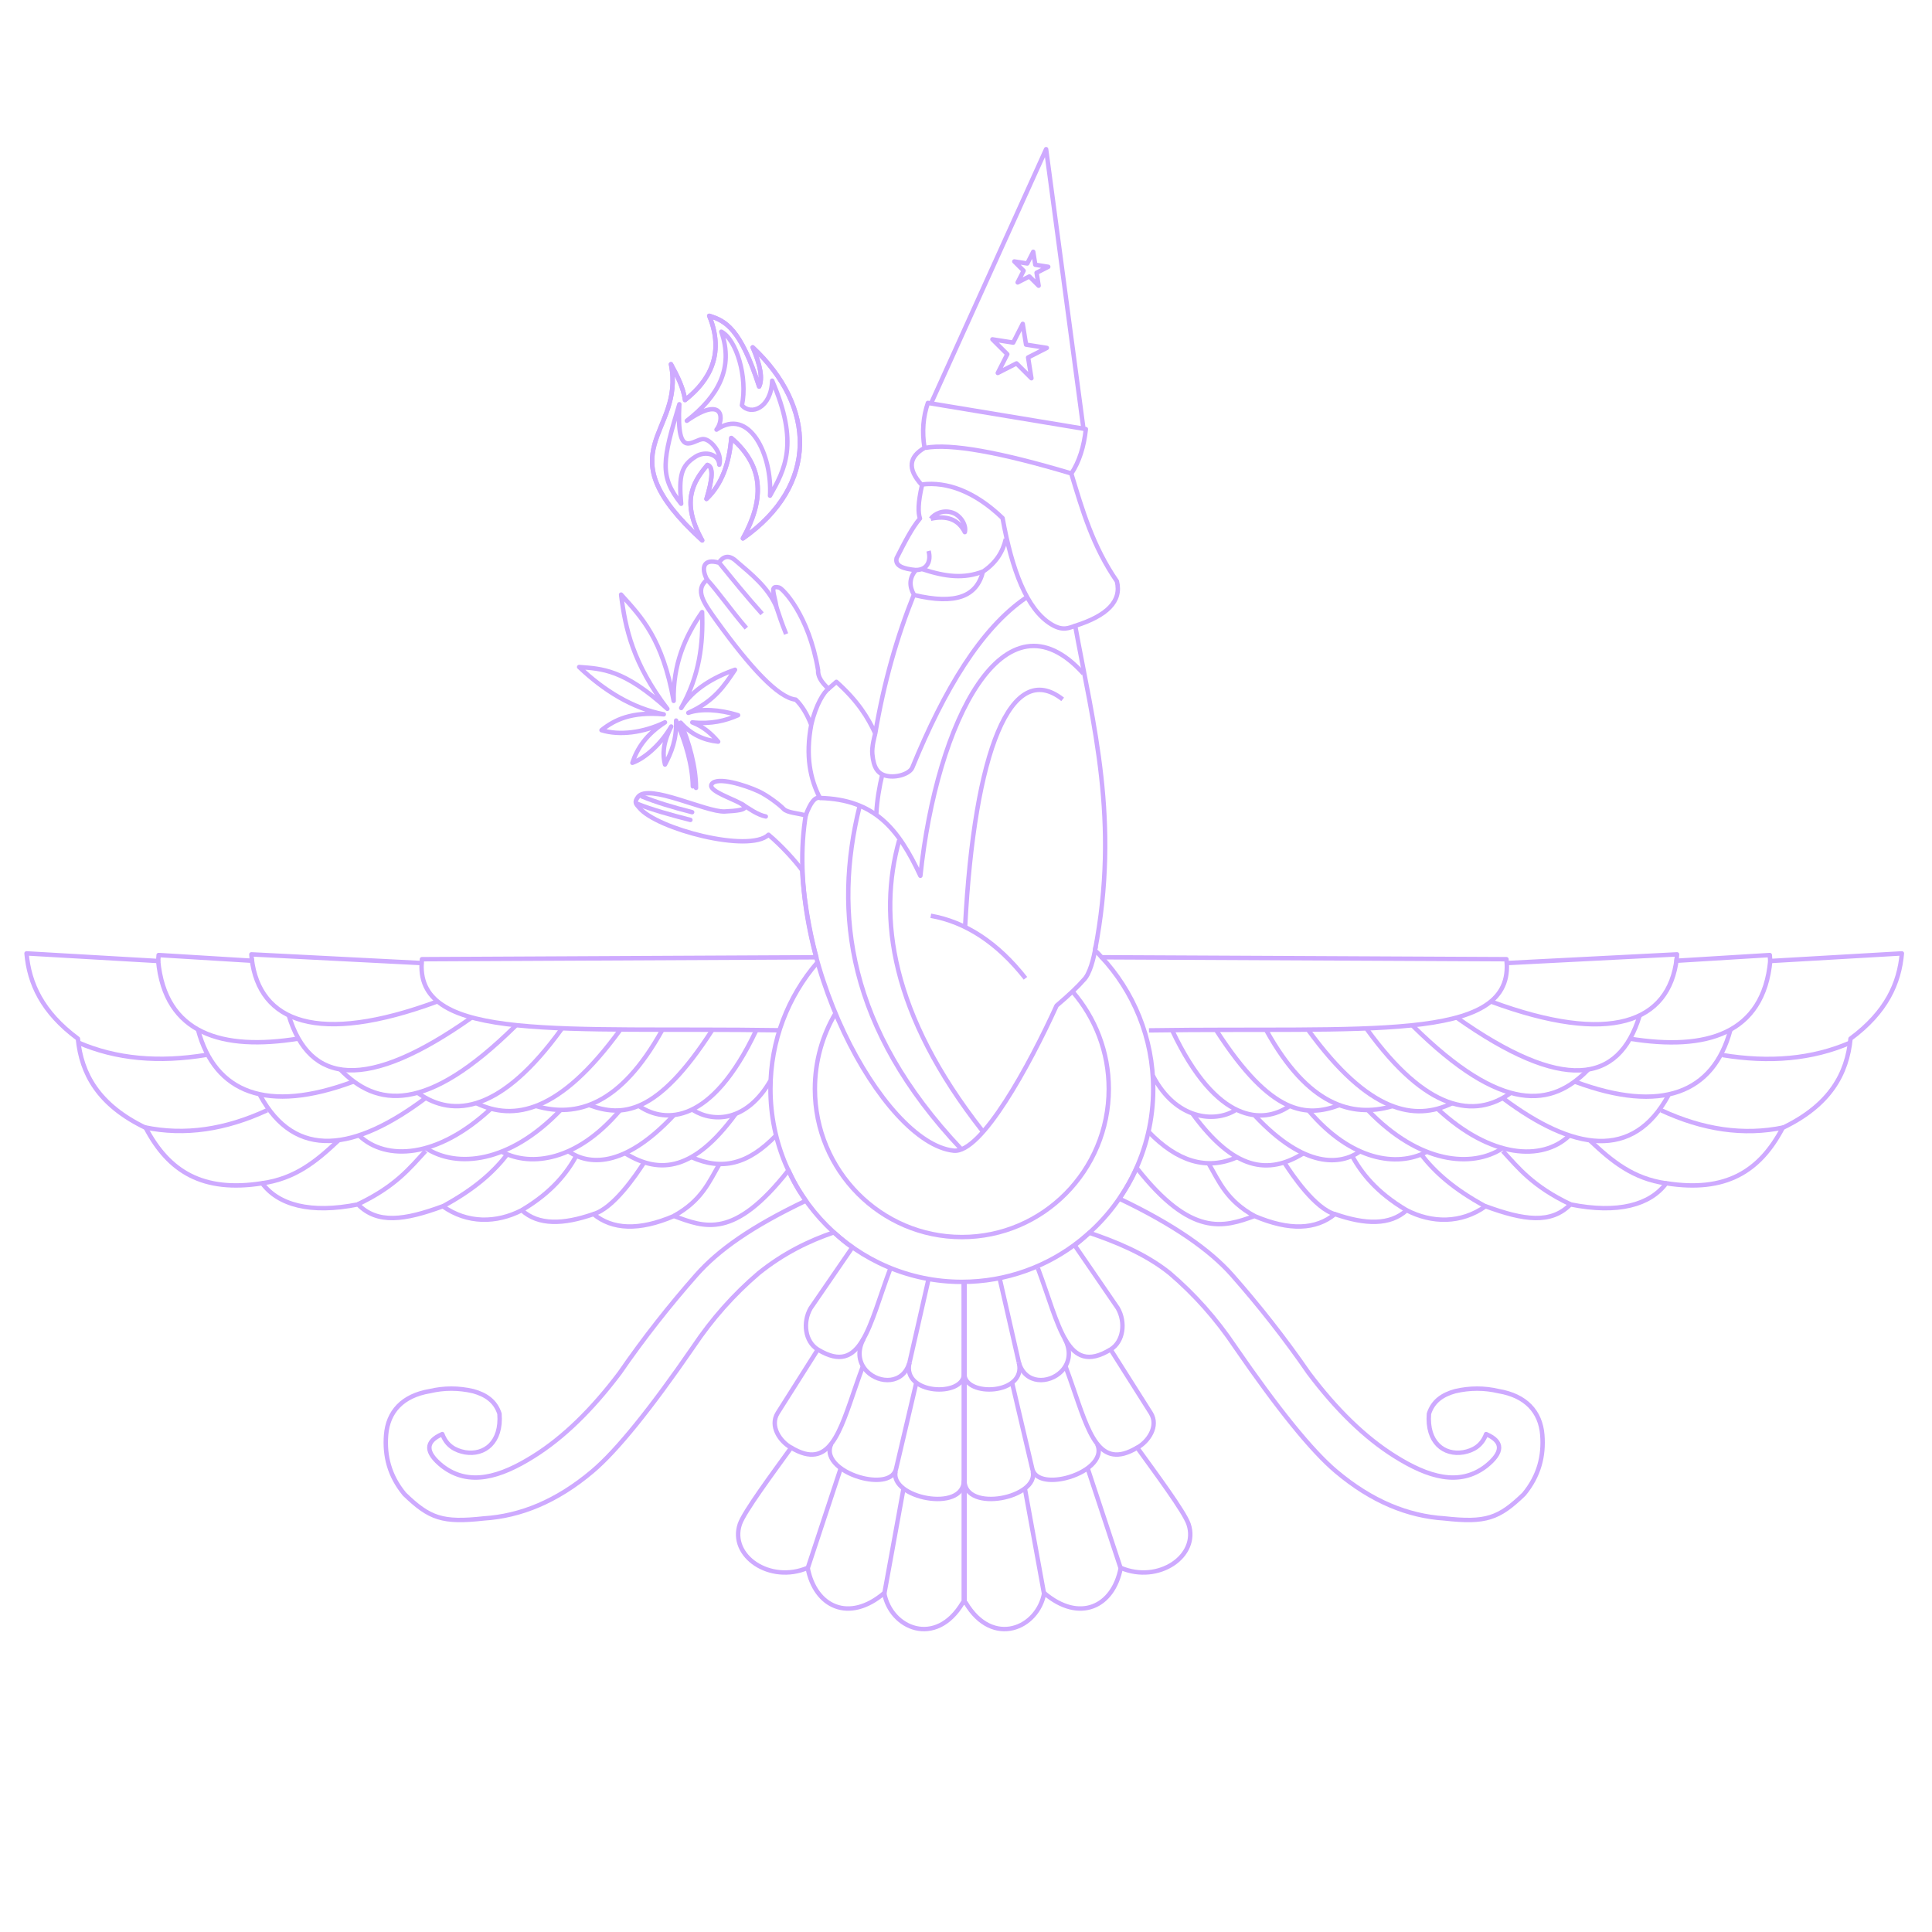 <?xml version="1.0" encoding="UTF-8" standalone="no"?><!DOCTYPE svg PUBLIC "-//W3C//DTD SVG 1.1//EN" "http://www.w3.org/Graphics/SVG/1.1/DTD/svg11.dtd"><svg width="100%" height="100%" viewBox="0 0 4167 4167" version="1.1" xmlns="http://www.w3.org/2000/svg" xmlns:xlink="http://www.w3.org/1999/xlink" xml:space="preserve" xmlns:serif="http://www.serif.com/" style="fill-rule:evenodd;clip-rule:evenodd;stroke-linejoin:round;stroke-miterlimit:2;"><rect id="Artboard1" x="0" y="0" width="4166.67" height="4166.67" style="fill:none;"/><g id="Artboard11" serif:id="Artboard1"><g id="wzrd"><path d="M2001.3,869.021l340.717,56.441c-4.084,37.713 -14.125,70.13 -31.359,96.15c23.75,78.288 46.242,156.709 98.246,232.025c10.954,43.417 -21.933,74.655 -89.883,96.15c38.504,212.43 96.933,419.963 42.587,700.476c4.03,2.699 9.367,8.533 14.496,14.404l873.096,4.179l0.492,8.35l367.4,-18.8l-1.067,13.787l201.113,-12.316l0.954,12.879l283.946,-16.442c-5.7,64.504 -33.467,126.754 -110.788,183.946c-7.483,75.537 -43.825,143.083 -146.317,192.308c-49.525,94.421 -123.116,139.775 -251.183,119.492c-34.317,46.492 -103.596,66.362 -206.592,45.642c-41.795,42.62 -100.279,34.42 -182.991,3.975c-52.846,37.679 -115.963,36.65 -170.267,8.566c-35.733,32.854 -89.721,31.034 -154.683,8.359c-40.75,33.42 -97.671,36.516 -173.492,4.183c-66.321,24.154 -135.946,46.658 -254.037,-103.733c-13.484,29.541 -21.346,41.25 -37.1,66.379c116.987,55.796 195.154,110.508 243.062,164.862c57.125,64.813 112.388,134.613 165.129,211.117c59.154,78.508 121.042,139.246 186.038,179.767c71.041,44.55 138.604,65.537 196.487,20.9c36.75,-29.479 37.771,-52.65 0,-68.979c-9.05,24.55 -27.008,35.241 -49.212,39.333c-41.925,6.858 -78.963,-21.392 -74.117,-83.229c8.892,-27.838 30.108,-41.292 56.542,-48.663c31.954,-7.4 63.162,-7.316 93.654,-0.104c58.725,9.833 90.442,44.213 94.371,94.754c3.454,44.504 -6.642,87.384 -39.717,127.509c-54.375,52.379 -81.779,62.158 -171.404,52.254c-78.567,-5.054 -156.496,-36.338 -233.604,-101.304c-52.909,-44.45 -126.975,-136.542 -217.896,-268.717c-40.375,-60.279 -87.4,-113.171 -140.925,-158.838c-53.508,-43.07 -119.808,-68.945 -173.317,-87.166c-7.446,6.912 -26.991,24.008 -31.837,26.875l93.05,135.741c17.362,30.25 12.412,72.013 -15.525,89.113l86.596,136.842c17.995,28.745 -5.696,62.191 -29.163,74.866c37.996,52.729 101.929,138.513 110.783,165.129c22.725,68.3 -64.558,128.684 -146.316,94.067c-16.154,84.517 -89.279,118.758 -165.134,54.346c-13.516,76.058 -111.17,118.692 -169.312,20.904l-6.396,0c-58.146,97.788 -155.8,55.154 -169.312,-20.904c-75.859,64.412 -148.984,30.171 -165.134,-54.346c-81.758,34.617 -169.041,-25.767 -146.321,-94.067c8.859,-26.616 72.788,-112.4 110.788,-165.129c-23.467,-12.675 -47.163,-46.121 -29.163,-74.866l86.592,-136.842c-27.933,-17.1 -32.887,-58.863 -15.525,-89.113l90.063,-131.137c-14.33,-9.721 -21.734,-16.317 -39.971,-32.383c-53.509,18.22 -108.688,45 -162.196,88.07c-53.521,45.667 -100.546,98.559 -140.921,158.838c-90.921,132.175 -164.987,224.267 -217.896,268.717c-77.108,64.966 -155.037,96.25 -233.604,101.304c-89.629,9.904 -117.029,0.125 -171.404,-52.254c-33.075,-40.125 -43.175,-83.005 -39.717,-127.509c3.929,-50.541 35.646,-84.921 94.367,-94.754c30.496,-7.212 61.704,-7.296 93.658,0.104c26.429,7.371 47.65,20.825 56.538,48.663c4.85,61.837 -32.188,90.087 -74.113,83.229c-22.204,-4.092 -40.162,-14.783 -49.212,-39.333c-37.771,16.329 -36.75,39.5 -0,68.979c57.879,44.637 125.446,23.65 196.487,-20.9c64.996,-40.521 126.884,-101.259 186.034,-179.767c52.745,-76.504 108.004,-146.304 165.133,-211.117c47.908,-54.354 119.254,-104.637 236.242,-160.429c-20.884,-30.662 -27.405,-44.366 -37.188,-65.8c-118.092,150.392 -180.808,122.875 -247.129,98.721c-75.821,32.333 -132.746,29.238 -173.496,-4.183c-64.958,22.675 -118.946,24.496 -154.679,-8.359c-54.308,28.084 -117.425,29.113 -170.267,-8.566c-82.712,30.446 -141.196,38.646 -182.991,-3.975c-103,20.721 -172.275,0.85 -206.596,-45.642c-128.063,20.283 -201.654,-25.071 -251.179,-119.492c-102.492,-49.225 -138.834,-116.77 -146.321,-192.308c-77.317,-57.192 -105.084,-119.442 -110.784,-183.946l283.942,16.442l0.954,-12.879l201.117,12.316l-1.067,-13.787l367.4,18.8l0.492,-8.35l850.767,-4.125c-6.98,-24.171 -26.396,-105.563 -30.709,-187.638c-15.15,-20.879 -45.691,-54.287 -72.529,-76.629c-41.933,39.844 -241.384,-12.672 -278.614,-58.036c-6.223,-7.583 -12.574,-11.194 -2.737,-23.787c22.926,-29.348 146.67,33.37 186.757,31.614c117.94,-5.168 -44.017,-35.154 -27.988,-59.122c11.321,-16.928 72.441,2.268 101.368,15.728c19.381,9.018 45.565,29.165 53.541,37.667c8.208,8.748 31.573,9.207 47.723,14.345c10.229,-27.705 20.454,-40.788 30.683,-37.809c-20.916,-41.091 -31.329,-90.408 -18.629,-157.812c-8.996,-23.084 -20.046,-41.388 -33.425,-54.246c-37.65,-4.083 -97.146,-68.242 -169.866,-168.771c-27.713,-38.737 -49.334,-67.246 -21.371,-89.867c-13.338,-25.295 -8.221,-46.487 25.208,-36.712c9.629,-13.529 21.417,-18.442 38.354,-2.738c30.588,26.28 68.704,56.192 86.138,98.55c-4.963,-30.933 -15.425,-47.72 5.921,-42.112c7.083,1.862 63.645,57.779 83.837,178.087c-0.8,11.95 5.729,25.125 22.467,40l16.983,-14.795c46.5,41.495 68.083,77.058 83.838,111.237c18.612,-110.408 47.145,-209.233 83.291,-299.183c-10.183,-18.404 -10.275,-36.213 4.384,-53.154c-26.6,-2.53 -45.759,-8.6 -41.646,-25.755c17.671,-34.758 32.9,-64.8 50.412,-85.479c-4.291,-12.416 -4.475,-33.058 4.384,-71.783c-33.3,-36.217 -26.98,-61.867 5.479,-80.55c-5.925,-35.346 -2.917,-67.446 7.233,-96.95Z" style="fill:none;stroke:#ceaaff;stroke-width:9.53px;"/><path d="M1989.48,1044.83c52.355,-6.162 112.121,14.225 172.892,72.592c20.292,111.937 51.829,196.566 104.858,229c26,15.904 39.255,7.154 51.55,3.508" style="fill:none;stroke:#ceaaff;stroke-width:9.53px;"/><path d="M2007.54,1118.83c34.221,-7.525 59.329,1.004 73.437,28.909c3.963,-14.98 -9.117,-35.688 -25.675,-41.655c-20.579,-7.42 -39.354,1.717 -47.762,12.746" style="fill:none;stroke:#ceaaff;stroke-width:9.53px;"/><path d="M1995.8,965.917c54.596,-9.846 160.612,9.145 315.271,55.408" style="fill:none;stroke:#ceaaff;stroke-width:9.53px;"/><path d="M2169.42,1162.22c-6.284,27.729 -21.146,51.946 -49.375,70.7c-13.313,53.196 -57.692,71.979 -148.809,50.362" style="fill:none;stroke:#ceaaff;stroke-width:9.53px;"/><path d="M2002.84,1188.37c5.72,21.55 -2.805,40.758 -26.875,41.025" style="fill:none;stroke:#ceaaff;stroke-width:9.53px;"/><path d="M2120.06,1232.74c-41.175,15.716 -80.042,11.6 -131.192,-5.279" style="fill:none;stroke:#ceaaff;stroke-width:9.53px;"/><path d="M1887.52,1583.17c-1.096,4.237 -7.525,27.208 -6.042,43.146c2.692,28.996 11.167,42.808 30.746,47.125c21.708,4.787 50.071,-4.696 55.529,-18.021c69.075,-168.675 148.154,-299.733 244.508,-365.792" style="fill:none;stroke:#ceaaff;stroke-width:9.53px;"/><path d="M1768.99,1721.11c116.454,3.329 168.162,64.779 216.125,167.808c34.85,-333.146 181.221,-625.175 351.604,-436.083" style="fill:none;stroke:#ceaaff;stroke-width:9.53px;"/><path d="M2363.39,2040.44c-4.409,28.221 -13.38,61 -25.909,72.987c-11.833,13.709 -30.529,31.7 -58.6,55.559c-57.458,126.416 -161.958,319.416 -222.225,312.787c-153.129,-16.838 -370.979,-420.592 -318.121,-727.558" style="fill:none;stroke:#ceaaff;stroke-width:9.53px;"/><path d="M1853.75,1739.93c-56.462,228.592 -26.037,478.254 219.067,738.038" style="fill:none;stroke:#ceaaff;stroke-width:9.53px;"/><path d="M1939.48,1812.02c-46.725,165.7 -18.029,375.729 179.525,627.183" style="fill:none;stroke:#ceaaff;stroke-width:9.53px;"/><path d="M1609.71,1354.76c-34.154,-39.745 -58.687,-76.004 -84.558,-104.429" style="fill:none;stroke:#ceaaff;stroke-width:9.53px;"/><path d="M1674.76,1309.68c8.2,23.909 9.221,28.746 20.767,57.809" style="fill:none;stroke:#ceaaff;stroke-width:9.53px;"/><path d="M1552.43,1215.26c29.809,36.638 55.271,68.359 91.254,108.563" style="fill:none;stroke:#ceaaff;stroke-width:9.53px;"/><path d="M1787.62,1484.81c-11.038,8.308 -27.434,34.445 -37.754,77.258" style="fill:none;stroke:#ceaaff;stroke-width:9.53px;"/><path d="M1902.84,1670.94c-6.009,24.691 -11.426,55.258 -12.825,85.449" style="fill:none;stroke:#ceaaff;stroke-width:9.53px;"/><path d="M2292.01,1508.39c-110.884,-87.325 -190.717,109.92 -210.417,490.187" style="fill:none;stroke:#ceaaff;stroke-width:9.53px;"/><path d="M2007.56,1975.19c74.579,13.083 143.887,57.837 204.179,134.825" style="fill:none;stroke:#ceaaff;stroke-width:9.53px;"/><g id="inner-ring" serif:id="inner ring"><path d="M2313.57,2138.94c48.487,56.133 77.866,129.479 77.866,209.687c0,176.346 -142.008,319.517 -316.921,319.517c-174.912,-0 -316.92,-143.171 -316.92,-319.517c-0,-59.591 16.216,-115.391 44.437,-163.162" style="fill:none;stroke:#ceaaff;stroke-width:9.53px;"/><path d="M2374.78,2063.2c69.734,74.533 112.504,174.987 112.504,285.433c0,132.438 -61.495,250.513 -157.246,326.75c-70.304,55.979 -159.074,89.404 -255.524,89.404c-227.813,0 -412.767,-186.475 -412.767,-416.154c-0,-104.367 38.187,-199.808 101.233,-272.892" style="fill:none;stroke:#ceaaff;stroke-width:9.53px;"/></g><g id="wing-left" serif:id="wing left"><path d="M1681.14,2222.12c-468.517,-7 -780.451,26.629 -771.742,-144.259" style="fill:none;stroke:#ceaaff;stroke-width:9.53px;"/><path d="M542.896,2067.3c16.133,137.483 142.742,187.975 400.817,92.533" style="fill:none;stroke:#ceaaff;stroke-width:9.53px;"/><path d="M622.763,2189.95c45,148.429 166.666,165.592 394.604,4.638" style="fill:none;stroke:#ceaaff;stroke-width:9.53px;"/><path d="M1112.23,2212.23c-193.738,191.467 -300.338,175.08 -378.267,94.534" style="fill:none;stroke:#ceaaff;stroke-width:9.53px;"/><path d="M1211.09,2219.62c-128.621,177.433 -232.205,193.55 -310.025,137.5" style="fill:none;stroke:#ceaaff;stroke-width:9.53px;"/><path d="M643.575,2240.1c-163.854,26.358 -287.958,-9.475 -302.563,-168.721" style="fill:none;stroke:#ceaaff;stroke-width:9.53px;"/><path d="M762.675,2332.63c-187.396,70.042 -299.083,23.792 -335.35,-110.862" style="fill:none;stroke:#ceaaff;stroke-width:9.53px;"/><path d="M917.367,2368.71c-151.154,113.024 -280.146,134.62 -356.688,-6.809" style="fill:none;stroke:#ceaaff;stroke-width:9.53px;"/><path d="M1058.48,2391.56c-115.645,107.413 -225.704,111.884 -282.72,58.692" style="fill:none;stroke:#ceaaff;stroke-width:9.53px;"/><path d="M1208.68,2394.52c-110.987,115.391 -224.304,124.837 -290.245,81.746" style="fill:none;stroke:#ceaaff;stroke-width:9.53px;"/><path d="M1336.25,2395.71c-91.954,108.262 -190.566,121.158 -252.533,89.141" style="fill:none;stroke:#ceaaff;stroke-width:9.53px;"/><path d="M1452.76,2405.92c-109.225,116.458 -185.212,105.429 -225.7,78.05" style="fill:none;stroke:#ceaaff;stroke-width:9.53px;"/><path d="M1586.69,2402.54c-89.121,121.412 -162.188,131.533 -237.988,85.095" style="fill:none;stroke:#ceaaff;stroke-width:9.53px;"/><path d="M1673.88,2448.93c-60.404,62.525 -116.8,76.267 -182.704,46.729" style="fill:none;stroke:#ceaaff;stroke-width:9.53px;"/><path d="M444.408,2275.31c-101.429,16.771 -193.904,8.934 -276.2,-26.904" style="fill:none;stroke:#ceaaff;stroke-width:9.53px;"/><path d="M576.229,2394.58c-89.35,41.442 -177.583,55.112 -264.542,36.767" style="fill:none;stroke:#ceaaff;stroke-width:9.53px;"/><path d="M729.575,2460.04c-46.275,43.608 -91.925,81.975 -164.508,92.1" style="fill:none;stroke:#ceaaff;stroke-width:9.53px;"/><path d="M917.892,2482.46c-33.538,36.35 -64.334,76.046 -145.721,114.792" style="fill:none;stroke:#ceaaff;stroke-width:9.53px;"/><path d="M1094.14,2489.72c-30.721,39.162 -70.046,74.521 -138.48,111.841" style="fill:none;stroke:#ceaaff;stroke-width:9.53px;"/><path d="M1243.41,2492.32c-20.233,36.592 -51.854,78.537 -117.529,117.517" style="fill:none;stroke:#ceaaff;stroke-width:9.53px;"/><path d="M1389.58,2506.67c-18.096,28.325 -67.033,100.112 -109.779,111.983" style="fill:none;stroke:#ceaaff;stroke-width:9.53px;"/><path d="M1551.9,2510.26c-22.338,38.234 -38.054,79.005 -98.671,112.454" style="fill:none;stroke:#ceaaff;stroke-width:9.53px;"/><path d="M1337.58,2221.41c-131,180.016 -229.979,196.395 -309.775,158.133" style="fill:none;stroke:#ceaaff;stroke-width:9.53px;"/><path d="M1427.5,2222.98c-89.183,160.683 -183.958,187.85 -270.45,162.804" style="fill:none;stroke:#ceaaff;stroke-width:9.53px;"/><path d="M1536.13,2221.67c-119.833,186.071 -195.691,186.937 -264.187,162.237" style="fill:none;stroke:#ceaaff;stroke-width:9.53px;"/><path d="M1630.71,2222.81c-96.516,203.82 -196.571,199.845 -251.233,163.566" style="fill:none;stroke:#ceaaff;stroke-width:9.53px;"/><path d="M1661.49,2331.23c-50.7,87.2 -121.329,90.784 -166.325,63.321" style="fill:none;stroke:#ceaaff;stroke-width:9.53px;"/></g><g id="wing-left1" serif:id="wing left"><path d="M2478.14,2222.35c468.516,-7 780.45,26.629 771.741,-144.254" style="fill:none;stroke:#ceaaff;stroke-width:9.53px;"/><path d="M3616.38,2067.53c-16.133,137.484 -142.741,187.98 -400.816,92.534" style="fill:none;stroke:#ceaaff;stroke-width:9.53px;"/><path d="M3536.52,2190.19c-45,148.429 -166.667,165.587 -394.6,4.637" style="fill:none;stroke:#ceaaff;stroke-width:9.53px;"/><path d="M3047.06,2212.47c193.734,191.466 300.334,175.079 378.263,94.533" style="fill:none;stroke:#ceaaff;stroke-width:9.53px;"/><path d="M2948.19,2219.86c128.616,177.434 232.2,193.55 310.021,137.504" style="fill:none;stroke:#ceaaff;stroke-width:9.53px;"/><path d="M3515.7,2240.34c163.854,26.354 287.959,-9.479 302.563,-168.725" style="fill:none;stroke:#ceaaff;stroke-width:9.53px;"/><path d="M3396.6,2332.87c187.396,70.041 299.083,23.796 335.35,-110.863" style="fill:none;stroke:#ceaaff;stroke-width:9.53px;"/><path d="M3241.91,2368.95c151.158,113.021 280.145,134.617 356.687,-6.808" style="fill:none;stroke:#ceaaff;stroke-width:9.53px;"/><path d="M3100.8,2391.8c115.65,107.412 225.704,111.883 282.721,58.691" style="fill:none;stroke:#ceaaff;stroke-width:9.53px;"/><path d="M2950.6,2394.75c110.987,115.396 224.304,124.838 290.246,81.746" style="fill:none;stroke:#ceaaff;stroke-width:9.53px;"/><path d="M2823.03,2395.95c91.954,108.262 190.567,121.158 252.533,89.146" style="fill:none;stroke:#ceaaff;stroke-width:9.53px;"/><path d="M2706.52,2406.15c109.229,116.454 185.217,105.429 225.7,78.05" style="fill:none;stroke:#ceaaff;stroke-width:9.53px;"/><path d="M2572.59,2402.78c89.121,121.408 162.187,131.533 237.987,85.096" style="fill:none;stroke:#ceaaff;stroke-width:9.53px;"/><path d="M2477.89,2441.65c60.408,62.525 124.312,83.775 190.216,54.238" style="fill:none;stroke:#ceaaff;stroke-width:9.53px;"/><path d="M3714.88,2275.54c101.425,16.775 193.9,8.937 276.196,-26.9" style="fill:none;stroke:#ceaaff;stroke-width:9.53px;"/><path d="M3583.05,2394.81c89.35,41.437 177.588,55.108 264.542,36.766" style="fill:none;stroke:#ceaaff;stroke-width:9.53px;"/><path d="M3429.71,2460.28c46.271,43.604 91.921,81.975 164.505,92.096" style="fill:none;stroke:#ceaaff;stroke-width:9.53px;"/><path d="M3241.39,2482.69c33.537,36.354 64.333,76.046 145.72,114.791" style="fill:none;stroke:#ceaaff;stroke-width:9.53px;"/><path d="M3065.31,2490.18c30.695,39.075 69.999,74.371 138.304,111.617" style="fill:none;stroke:#ceaaff;stroke-width:9.53px;"/><path d="M2915.87,2492.56c20.237,36.588 51.854,78.534 117.529,117.517" style="fill:none;stroke:#ceaaff;stroke-width:9.53px;"/><path d="M2769.7,2506.9c18.096,28.325 67.033,100.117 109.779,111.988" style="fill:none;stroke:#ceaaff;stroke-width:9.53px;"/><path d="M2607.38,2510.49c22.342,38.233 38.059,79.004 98.671,112.454" style="fill:none;stroke:#ceaaff;stroke-width:9.53px;"/><path d="M2821.7,2221.65c131,180.013 229.979,196.392 309.775,158.129" style="fill:none;stroke:#ceaaff;stroke-width:9.53px;"/><path d="M2731.78,2223.21c89.188,160.683 183.958,187.854 270.45,162.808" style="fill:none;stroke:#ceaaff;stroke-width:9.53px;"/><path d="M2623.15,2221.9c119.833,186.075 195.691,186.942 264.187,162.238" style="fill:none;stroke:#ceaaff;stroke-width:9.53px;"/><path d="M2528.57,2223.05c96.521,203.817 196.571,199.842 251.233,163.563" style="fill:none;stroke:#ceaaff;stroke-width:9.53px;"/><path d="M2486.66,2320.34c49.308,94.291 132.454,101.912 177.454,74.445" style="fill:none;stroke:#ceaaff;stroke-width:9.53px;"/></g><g id="hat"><path d="M2008.38,869.492l247.925,-547.771l80.259,601.017" style="fill:none;stroke:#ceaaff;stroke-width:9.53px;"/><path d="M2205.86,698.496l7.154,44.825l44.841,7.046l-40.42,20.654l7.154,44.825l-32.134,-32.058l-40.42,20.654l20.558,-40.467l-32.133,-32.058l44.841,7.046l20.559,-40.467Z" style="fill:none;stroke:#ceaaff;stroke-width:9.53px;"/><path d="M2228.49,543.058l4.462,27.967l27.975,4.4l-25.217,12.888l4.463,27.966l-20.05,-20.004l-25.217,12.888l12.825,-25.251l-20.046,-20l27.975,4.396l12.83,-25.25Z" style="fill:none;stroke:#ceaaff;stroke-width:9.53px;"/></g><g id="Fire"><path d="M1514.5,1165.55c-215.604,-196.433 -36.454,-227.85 -67.362,-380.042c14.133,25.759 26.85,51.513 30.379,77.271c34.487,-27.296 92.404,-84.642 52.171,-181.612c34.608,10.733 67.525,26.937 107.65,152.554c8.162,-17.221 2.625,-46.179 -13.871,-84.534c135.825,126.767 142.6,297.625 -21.134,412.096c43.93,-79.229 48.992,-153.237 -25.095,-216.612c-4.346,55.604 -20.967,100.471 -53.492,131.421c12.967,-42.484 15.433,-69.567 1.979,-73.309c-32.317,38.021 -56.783,80.5 -11.225,162.767Z" style="fill:none;stroke:#ceaaff;stroke-width:9.53px;"/><path d="M1514.5,1165.55c-215.604,-196.433 -36.454,-227.85 -67.362,-380.042c14.133,25.759 26.85,51.513 30.379,77.271c34.487,-27.296 92.404,-84.642 52.171,-181.612c34.608,10.733 67.525,26.937 107.65,152.554c8.162,-17.221 2.625,-46.179 -13.871,-84.534c135.825,126.767 142.6,297.625 -21.134,412.096c43.93,-79.229 48.992,-153.237 -25.095,-216.612c-4.346,55.604 -20.967,100.471 -53.492,131.421c12.967,-42.484 15.433,-69.567 1.979,-73.309c-32.317,38.021 -56.783,80.5 -11.225,162.767Z" style="fill:none;stroke:#ceaaff;stroke-width:9.53px;"/><path d="M1555.78,715.425c27.204,77.479 -6.229,139.308 -74.446,192.163c82.8,-57.701 79.767,-0.117 64.059,19.045c70.908,-49.008 120.291,54.005 115.412,142.538c31.721,-56.179 63.25,-112.517 4.617,-248.142c-2.121,59.904 -46.158,75.513 -65.208,53.092c12.704,-59.75 -11.88,-142.213 -44.434,-158.696Z" style="fill:none;stroke:#ceaaff;stroke-width:9.53px;"/><path d="M1465.23,871.867c-36.138,120.054 -43.883,155.071 3.942,214.7c-5.534,-61.188 0.158,-82.384 31.512,-101.934c20.371,-12.7 49.563,-5.4 50.725,17.73c7.467,-25.13 -18.791,-54.842 -34.104,-55.321c-21.958,-0.684 -58.754,49.621 -52.075,-75.175Z" style="fill:none;stroke:#ceaaff;stroke-width:9.53px;"/></g><g id="bottom-left"><path d="M1862.84,2887.05c-15.884,29.367 -8.925,54.696 7.1,70.842c26.583,26.787 78.112,28.304 91.658,-18.909" style="fill:none;stroke:#ceaaff;stroke-width:9.53px;"/><path d="M2079.23,2963.23c-0.537,50.655 -134.587,45.13 -117.633,-24.25" style="fill:none;stroke:#ceaaff;stroke-width:9.53px;"/><path d="M1705.9,3121.99c10.7,6.429 20.379,10.708 29.196,13.058c67.912,18.087 84.891,-78.292 125.962,-187.979" style="fill:none;stroke:#ceaaff;stroke-width:9.53px;"/><path d="M1976.18,2982.77l-43.17,183.758c-4.484,25.325 -38.555,29.704 -72.38,21.404c-41.633,-10.216 -82.887,-39.65 -68.112,-72.896" style="fill:none;stroke:#ceaaff;stroke-width:9.53px;"/><path d="M2078.68,2765.38l0,690.142" style="fill:none;stroke:#ceaaff;stroke-width:9.53px;"/><path d="M2002.71,2758.7l-41.113,180.287" style="fill:none;stroke:#ceaaff;stroke-width:9.53px;"/><path d="M2080.21,2765.23l-1.017,198.313" style="fill:none;stroke:#ceaaff;stroke-width:9.53px;"/><path d="M2079.13,3192.97c-0.8,70.671 -161.654,37.542 -147.366,-19.829" style="fill:none;stroke:#ceaaff;stroke-width:9.53px;"/><path d="M1907.54,3436.3l41.12,-225.571" style="fill:none;stroke:#ceaaff;stroke-width:9.53px;"/><path d="M1742.26,3381.9l71.113,-215.271" style="fill:none;stroke:#ceaaff;stroke-width:9.53px;"/><path d="M1765.01,2911.35c93.392,56.129 108.85,-51.654 155.596,-176.079" style="fill:none;stroke:#ceaaff;stroke-width:9.53px;"/></g><g id="bottom-right"><path d="M2296.32,2887.05c15.887,29.367 8.929,54.696 -7.096,70.842c-26.583,26.787 -78.117,28.304 -91.659,-18.909" style="fill:none;stroke:#ceaaff;stroke-width:9.53px;"/><path d="M2079.93,2963.23c0.537,50.655 134.588,45.13 117.637,-24.25" style="fill:none;stroke:#ceaaff;stroke-width:9.53px;"/><path d="M2453.27,3121.99c-10.7,6.429 -20.379,10.708 -29.2,13.058c-67.909,18.087 -84.892,-78.292 -125.963,-187.979" style="fill:none;stroke:#ceaaff;stroke-width:9.53px;"/><path d="M2182.98,2982.77l43.171,183.758c4.483,25.325 38.554,29.704 72.375,21.404c41.638,-10.216 82.892,-39.65 68.112,-72.896" style="fill:none;stroke:#ceaaff;stroke-width:9.53px;"/><path d="M2080.47,2764.93l0,690.588" style="fill:none;stroke:#ceaaff;stroke-width:9.53px;"/><path d="M2156.45,2758.7l41.117,180.287" style="fill:none;stroke:#ceaaff;stroke-width:9.53px;"/><path d="M2078.95,2765.63l1.013,197.913" style="fill:none;stroke:#ceaaff;stroke-width:9.53px;"/><path d="M2080.03,3192.97c0.8,70.671 161.654,37.542 147.367,-19.829" style="fill:none;stroke:#ceaaff;stroke-width:9.53px;"/><path d="M2251.62,3436.3l-41.125,-225.571" style="fill:none;stroke:#ceaaff;stroke-width:9.53px;"/><path d="M2416.9,3381.9l-71.112,-215.271" style="fill:none;stroke:#ceaaff;stroke-width:9.53px;"/><path d="M2394.15,2911.35c-93.391,56.129 -108.854,-51.654 -155.596,-176.079" style="fill:none;stroke:#ceaaff;stroke-width:9.53px;"/></g></g><path d="M1494.3,1696.06c-0.867,-45.181 -15.105,-94.913 -36.045,-141.916c1.338,40.622 -10.222,68.807 -23.984,94.868c-4.722,-20.031 -6.048,-42.768 13.42,-82.074c-19.8,34.47 -53.7,67.502 -83.733,78.351c10.251,-30.915 29.297,-60.625 70.311,-87.328c-46.177,22.303 -97.808,29.01 -136.966,16.934c28.722,-22.86 65.042,-40.31 134.403,-34.231c-67.443,-12.81 -129.464,-51.435 -182.582,-102.018c48.88,3.749 96.063,4.427 190.259,90.146c-74.229,-97.54 -90.815,-173.37 -99.821,-246.346c44.26,49.028 89.263,94.899 113.457,229.262c-1.849,-78.266 24.176,-138.51 61.308,-191.571c2.549,68.286 -5.406,136.982 -45.129,206.914c24.249,-39.788 70.074,-66.671 116.114,-82.517c-22.581,33.723 -44.241,67.675 -100.746,92.952c26.758,-9.511 66.708,-7.427 107.389,5.083c-27.382,12.008 -58.243,19.731 -98.793,15.517c24.423,9.25 41.19,24.557 55.808,41.564c-30.547,-3.086 -58.015,-15.193 -80.835,-40.911c18.207,42.685 32.988,95.35 33.04,140.641" style="fill:none;stroke:#ceaaff;stroke-width:9.53px;stroke-linecap:round;stroke-miterlimit:1.5;"/><path d="M1600.27,1734.27c14.442,9.394 33.984,23.439 51.443,26.726" style="fill:none;stroke:#ceaaff;stroke-width:9.53px;stroke-linecap:round;stroke-miterlimit:1.5;"/><path d="M1374.58,1733.68c30.594,12.434 72.23,24.051 114.484,34.763" style="fill:none;stroke:#ceaaff;stroke-width:9.53px;stroke-linecap:round;stroke-miterlimit:1.5;"/><path d="M1384.87,1717.93c30.594,12.434 65.741,23.125 107.995,33.836" style="fill:none;stroke:#ceaaff;stroke-width:9.53px;stroke-linecap:round;stroke-miterlimit:1.5;"/></g><g id="Layer1"></g></svg>